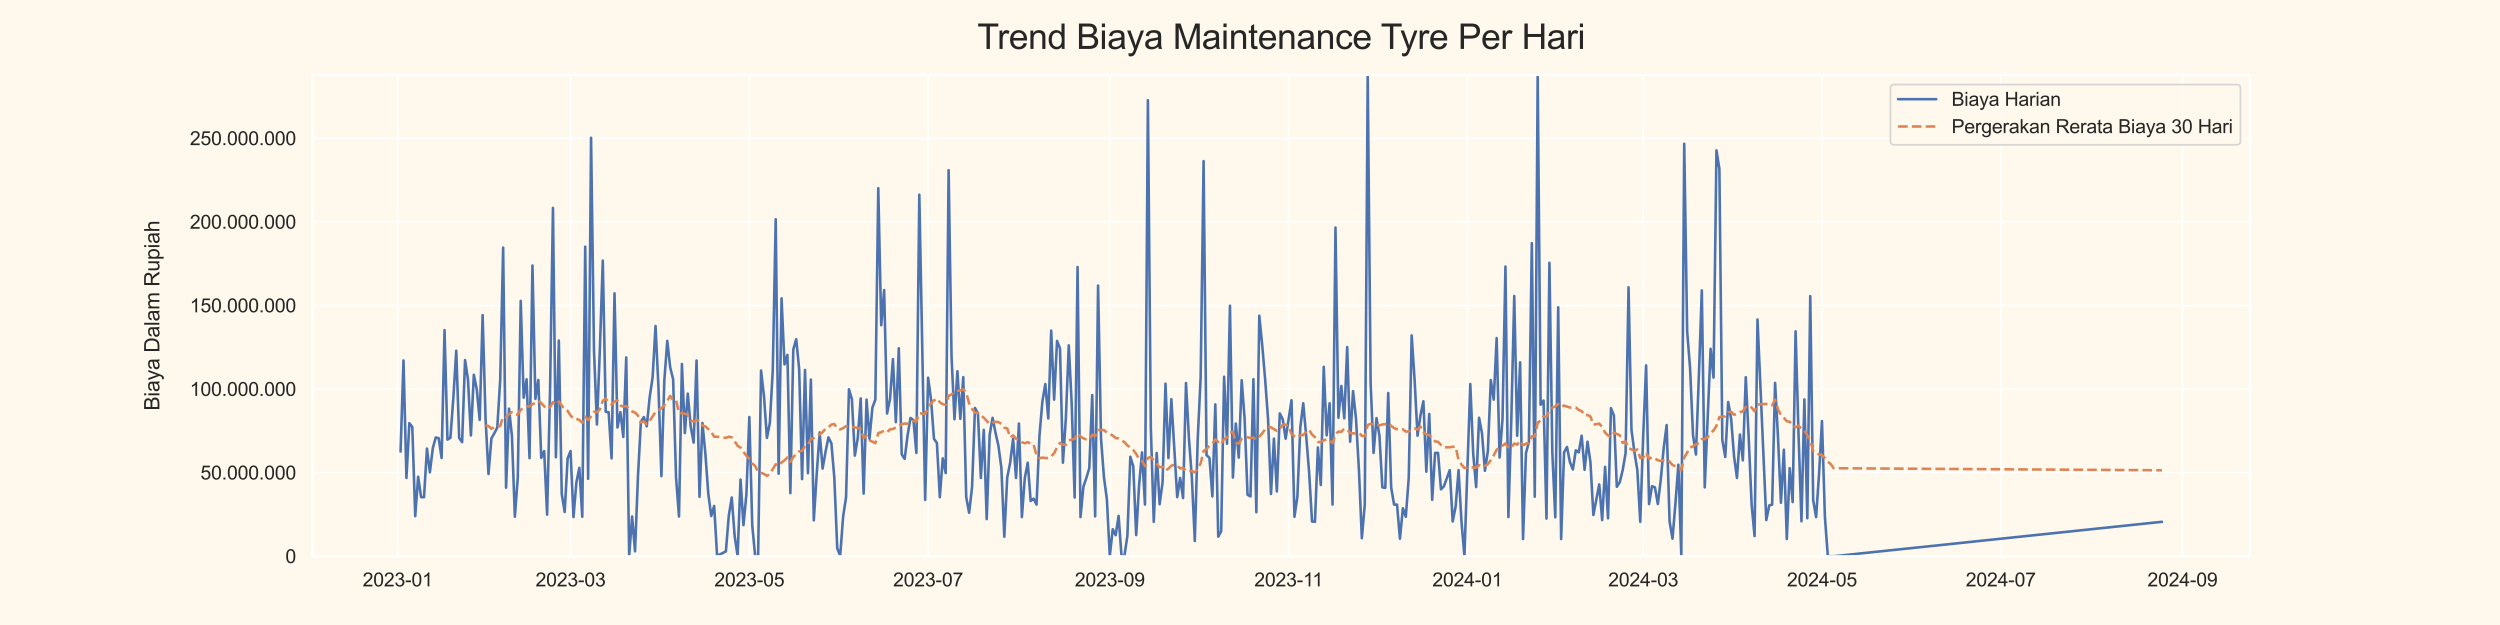 <?xml version="1.0" encoding="utf-8" standalone="no"?>
<!DOCTYPE svg PUBLIC "-//W3C//DTD SVG 1.1//EN"
  "http://www.w3.org/Graphics/SVG/1.1/DTD/svg11.dtd">
<svg xmlns:xlink="http://www.w3.org/1999/xlink" width="1440pt" height="360pt" viewBox="0 0 1440 360" xmlns="http://www.w3.org/2000/svg" version="1.1">
 <defs>
  <style type="text/css">*{stroke-linejoin: round; stroke-linecap: butt}</style>
 </defs>
 <g id="figure_1">
  <g id="patch_1">
   <path d="M 0 360 
L 1440 360 
L 1440 0 
L 0 0 
z
" style="fill: #fff9ed"/>
  </g>
  <g id="axes_1">
   <g id="patch_2">
    <path d="M 180 320.4 
L 1296 320.4 
L 1296 43.2 
L 180 43.2 
z
" style="fill: #fff9ed"/>
   </g>
   <g id="matplotlib.axis_1">
    <g id="xtick_1">
     <g id="line2d_1">
      <path d="M 229.039 320.4 
L 229.039 43.2 
" clip-path="url(#p44d0324311)" style="fill: none; stroke: #ffffff; stroke-linecap: round"/>
     </g>
     <g id="text_1">
      <!-- 2023-01 -->
      <g style="fill: #262626" transform="translate(208.857 337.774) scale(0.11 -0.11)">
       <defs>
        <path id="ArialMT-32" d="M 3222 541 
L 3222 0 
L 194 0 
Q 188 203 259 391 
Q 375 700 629 1000 
Q 884 1300 1366 1694 
Q 2113 2306 2375 2664 
Q 2638 3022 2638 3341 
Q 2638 3675 2398 3904 
Q 2159 4134 1775 4134 
Q 1369 4134 1125 3890 
Q 881 3647 878 3216 
L 300 3275 
Q 359 3922 746 4261 
Q 1134 4600 1788 4600 
Q 2447 4600 2831 4234 
Q 3216 3869 3216 3328 
Q 3216 3053 3103 2787 
Q 2991 2522 2730 2228 
Q 2469 1934 1863 1422 
Q 1356 997 1212 845 
Q 1069 694 975 541 
L 3222 541 
z
" transform="scale(0.016)"/>
        <path id="ArialMT-30" d="M 266 2259 
Q 266 3072 433 3567 
Q 600 4063 929 4331 
Q 1259 4600 1759 4600 
Q 2128 4600 2406 4451 
Q 2684 4303 2865 4023 
Q 3047 3744 3150 3342 
Q 3253 2941 3253 2259 
Q 3253 1453 3087 958 
Q 2922 463 2592 192 
Q 2263 -78 1759 -78 
Q 1097 -78 719 397 
Q 266 969 266 2259 
z
M 844 2259 
Q 844 1131 1108 757 
Q 1372 384 1759 384 
Q 2147 384 2411 759 
Q 2675 1134 2675 2259 
Q 2675 3391 2411 3762 
Q 2147 4134 1753 4134 
Q 1366 4134 1134 3806 
Q 844 3388 844 2259 
z
" transform="scale(0.016)"/>
        <path id="ArialMT-33" d="M 269 1209 
L 831 1284 
Q 928 806 1161 595 
Q 1394 384 1728 384 
Q 2125 384 2398 659 
Q 2672 934 2672 1341 
Q 2672 1728 2419 1979 
Q 2166 2231 1775 2231 
Q 1616 2231 1378 2169 
L 1441 2663 
Q 1497 2656 1531 2656 
Q 1891 2656 2178 2843 
Q 2466 3031 2466 3422 
Q 2466 3731 2256 3934 
Q 2047 4138 1716 4138 
Q 1388 4138 1169 3931 
Q 950 3725 888 3313 
L 325 3413 
Q 428 3978 793 4289 
Q 1159 4600 1703 4600 
Q 2078 4600 2393 4439 
Q 2709 4278 2876 4000 
Q 3044 3722 3044 3409 
Q 3044 3113 2884 2869 
Q 2725 2625 2413 2481 
Q 2819 2388 3044 2092 
Q 3269 1797 3269 1353 
Q 3269 753 2831 336 
Q 2394 -81 1725 -81 
Q 1122 -81 723 278 
Q 325 638 269 1209 
z
" transform="scale(0.016)"/>
        <path id="ArialMT-2d" d="M 203 1375 
L 203 1941 
L 1931 1941 
L 1931 1375 
L 203 1375 
z
" transform="scale(0.016)"/>
        <path id="ArialMT-31" d="M 2384 0 
L 1822 0 
L 1822 3584 
Q 1619 3391 1289 3197 
Q 959 3003 697 2906 
L 697 3450 
Q 1169 3672 1522 3987 
Q 1875 4303 2022 4600 
L 2384 4600 
L 2384 0 
z
" transform="scale(0.016)"/>
       </defs>
       <use xlink:href="#ArialMT-32"/>
       <use xlink:href="#ArialMT-30" x="55.615"/>
       <use xlink:href="#ArialMT-32" x="111.23"/>
       <use xlink:href="#ArialMT-33" x="166.846"/>
       <use xlink:href="#ArialMT-2d" x="222.461"/>
       <use xlink:href="#ArialMT-30" x="255.762"/>
       <use xlink:href="#ArialMT-31" x="311.377"/>
      </g>
     </g>
    </g>
    <g id="xtick_2">
     <g id="line2d_2">
      <path d="M 328.637 320.4 
L 328.637 43.2 
" clip-path="url(#p44d0324311)" style="fill: none; stroke: #ffffff; stroke-linecap: round"/>
     </g>
     <g id="text_2">
      <!-- 2023-03 -->
      <g style="fill: #262626" transform="translate(308.454 337.774) scale(0.11 -0.11)">
       <use xlink:href="#ArialMT-32"/>
       <use xlink:href="#ArialMT-30" x="55.615"/>
       <use xlink:href="#ArialMT-32" x="111.23"/>
       <use xlink:href="#ArialMT-33" x="166.846"/>
       <use xlink:href="#ArialMT-2d" x="222.461"/>
       <use xlink:href="#ArialMT-30" x="255.762"/>
       <use xlink:href="#ArialMT-33" x="311.377"/>
      </g>
     </g>
    </g>
    <g id="xtick_3">
     <g id="line2d_3">
      <path d="M 431.611 320.4 
L 431.611 43.2 
" clip-path="url(#p44d0324311)" style="fill: none; stroke: #ffffff; stroke-linecap: round"/>
     </g>
     <g id="text_3">
      <!-- 2023-05 -->
      <g style="fill: #262626" transform="translate(411.428 337.774) scale(0.11 -0.11)">
       <defs>
        <path id="ArialMT-35" d="M 266 1200 
L 856 1250 
Q 922 819 1161 601 
Q 1400 384 1738 384 
Q 2144 384 2425 690 
Q 2706 997 2706 1503 
Q 2706 1984 2436 2262 
Q 2166 2541 1728 2541 
Q 1456 2541 1237 2417 
Q 1019 2294 894 2097 
L 366 2166 
L 809 4519 
L 3088 4519 
L 3088 3981 
L 1259 3981 
L 1013 2750 
Q 1425 3038 1878 3038 
Q 2478 3038 2890 2622 
Q 3303 2206 3303 1553 
Q 3303 931 2941 478 
Q 2500 -78 1738 -78 
Q 1113 -78 717 272 
Q 322 622 266 1200 
z
" transform="scale(0.016)"/>
       </defs>
       <use xlink:href="#ArialMT-32"/>
       <use xlink:href="#ArialMT-30" x="55.615"/>
       <use xlink:href="#ArialMT-32" x="111.23"/>
       <use xlink:href="#ArialMT-33" x="166.846"/>
       <use xlink:href="#ArialMT-2d" x="222.461"/>
       <use xlink:href="#ArialMT-30" x="255.762"/>
       <use xlink:href="#ArialMT-35" x="311.377"/>
      </g>
     </g>
    </g>
    <g id="xtick_4">
     <g id="line2d_4">
      <path d="M 534.584 320.4 
L 534.584 43.2 
" clip-path="url(#p44d0324311)" style="fill: none; stroke: #ffffff; stroke-linecap: round"/>
     </g>
     <g id="text_4">
      <!-- 2023-07 -->
      <g style="fill: #262626" transform="translate(514.402 337.774) scale(0.11 -0.11)">
       <defs>
        <path id="ArialMT-37" d="M 303 3981 
L 303 4522 
L 3269 4522 
L 3269 4084 
Q 2831 3619 2401 2847 
Q 1972 2075 1738 1259 
Q 1569 684 1522 0 
L 944 0 
Q 953 541 1156 1306 
Q 1359 2072 1739 2783 
Q 2119 3494 2547 3981 
L 303 3981 
z
" transform="scale(0.016)"/>
       </defs>
       <use xlink:href="#ArialMT-32"/>
       <use xlink:href="#ArialMT-30" x="55.615"/>
       <use xlink:href="#ArialMT-32" x="111.23"/>
       <use xlink:href="#ArialMT-33" x="166.846"/>
       <use xlink:href="#ArialMT-2d" x="222.461"/>
       <use xlink:href="#ArialMT-30" x="255.762"/>
       <use xlink:href="#ArialMT-37" x="311.377"/>
      </g>
     </g>
    </g>
    <g id="xtick_5">
     <g id="line2d_5">
      <path d="M 639.246 320.4 
L 639.246 43.2 
" clip-path="url(#p44d0324311)" style="fill: none; stroke: #ffffff; stroke-linecap: round"/>
     </g>
     <g id="text_5">
      <!-- 2023-09 -->
      <g style="fill: #262626" transform="translate(619.064 337.774) scale(0.11 -0.11)">
       <defs>
        <path id="ArialMT-39" d="M 350 1059 
L 891 1109 
Q 959 728 1153 556 
Q 1347 384 1650 384 
Q 1909 384 2104 503 
Q 2300 622 2425 820 
Q 2550 1019 2634 1356 
Q 2719 1694 2719 2044 
Q 2719 2081 2716 2156 
Q 2547 1888 2255 1720 
Q 1963 1553 1622 1553 
Q 1053 1553 659 1965 
Q 266 2378 266 3053 
Q 266 3750 677 4175 
Q 1088 4600 1706 4600 
Q 2153 4600 2523 4359 
Q 2894 4119 3086 3673 
Q 3278 3228 3278 2384 
Q 3278 1506 3087 986 
Q 2897 466 2520 194 
Q 2144 -78 1638 -78 
Q 1100 -78 759 220 
Q 419 519 350 1059 
z
M 2653 3081 
Q 2653 3566 2395 3850 
Q 2138 4134 1775 4134 
Q 1400 4134 1122 3828 
Q 844 3522 844 3034 
Q 844 2597 1108 2323 
Q 1372 2050 1759 2050 
Q 2150 2050 2401 2323 
Q 2653 2597 2653 3081 
z
" transform="scale(0.016)"/>
       </defs>
       <use xlink:href="#ArialMT-32"/>
       <use xlink:href="#ArialMT-30" x="55.615"/>
       <use xlink:href="#ArialMT-32" x="111.23"/>
       <use xlink:href="#ArialMT-33" x="166.846"/>
       <use xlink:href="#ArialMT-2d" x="222.461"/>
       <use xlink:href="#ArialMT-30" x="255.762"/>
       <use xlink:href="#ArialMT-39" x="311.377"/>
      </g>
     </g>
    </g>
    <g id="xtick_6">
     <g id="line2d_6">
      <path d="M 742.22 320.4 
L 742.22 43.2 
" clip-path="url(#p44d0324311)" style="fill: none; stroke: #ffffff; stroke-linecap: round"/>
     </g>
     <g id="text_6">
      <!-- 2023-11 -->
      <g style="fill: #262626" transform="translate(722.443 337.774) scale(0.11 -0.11)">
       <use xlink:href="#ArialMT-32"/>
       <use xlink:href="#ArialMT-30" x="55.615"/>
       <use xlink:href="#ArialMT-32" x="111.23"/>
       <use xlink:href="#ArialMT-33" x="166.846"/>
       <use xlink:href="#ArialMT-2d" x="222.461"/>
       <use xlink:href="#ArialMT-31" x="255.762"/>
       <use xlink:href="#ArialMT-31" x="304.002"/>
      </g>
     </g>
    </g>
    <g id="xtick_7">
     <g id="line2d_7">
      <path d="M 845.194 320.4 
L 845.194 43.2 
" clip-path="url(#p44d0324311)" style="fill: none; stroke: #ffffff; stroke-linecap: round"/>
     </g>
     <g id="text_7">
      <!-- 2024-01 -->
      <g style="fill: #262626" transform="translate(825.012 337.774) scale(0.11 -0.11)">
       <defs>
        <path id="ArialMT-34" d="M 2069 0 
L 2069 1097 
L 81 1097 
L 81 1613 
L 2172 4581 
L 2631 4581 
L 2631 1613 
L 3250 1613 
L 3250 1097 
L 2631 1097 
L 2631 0 
L 2069 0 
z
M 2069 1613 
L 2069 3678 
L 634 1613 
L 2069 1613 
z
" transform="scale(0.016)"/>
       </defs>
       <use xlink:href="#ArialMT-32"/>
       <use xlink:href="#ArialMT-30" x="55.615"/>
       <use xlink:href="#ArialMT-32" x="111.23"/>
       <use xlink:href="#ArialMT-34" x="166.846"/>
       <use xlink:href="#ArialMT-2d" x="222.461"/>
       <use xlink:href="#ArialMT-30" x="255.762"/>
       <use xlink:href="#ArialMT-31" x="311.377"/>
      </g>
     </g>
    </g>
    <g id="xtick_8">
     <g id="line2d_8">
      <path d="M 946.48 320.4 
L 946.48 43.2 
" clip-path="url(#p44d0324311)" style="fill: none; stroke: #ffffff; stroke-linecap: round"/>
     </g>
     <g id="text_8">
      <!-- 2024-03 -->
      <g style="fill: #262626" transform="translate(926.297 337.774) scale(0.11 -0.11)">
       <use xlink:href="#ArialMT-32"/>
       <use xlink:href="#ArialMT-30" x="55.615"/>
       <use xlink:href="#ArialMT-32" x="111.23"/>
       <use xlink:href="#ArialMT-34" x="166.846"/>
       <use xlink:href="#ArialMT-2d" x="222.461"/>
       <use xlink:href="#ArialMT-30" x="255.762"/>
       <use xlink:href="#ArialMT-33" x="311.377"/>
      </g>
     </g>
    </g>
    <g id="xtick_9">
     <g id="line2d_9">
      <path d="M 1049.454 320.4 
L 1049.454 43.2 
" clip-path="url(#p44d0324311)" style="fill: none; stroke: #ffffff; stroke-linecap: round"/>
     </g>
     <g id="text_9">
      <!-- 2024-05 -->
      <g style="fill: #262626" transform="translate(1029.271 337.774) scale(0.11 -0.11)">
       <use xlink:href="#ArialMT-32"/>
       <use xlink:href="#ArialMT-30" x="55.615"/>
       <use xlink:href="#ArialMT-32" x="111.23"/>
       <use xlink:href="#ArialMT-34" x="166.846"/>
       <use xlink:href="#ArialMT-2d" x="222.461"/>
       <use xlink:href="#ArialMT-30" x="255.762"/>
       <use xlink:href="#ArialMT-35" x="311.377"/>
      </g>
     </g>
    </g>
    <g id="xtick_10">
     <g id="line2d_10">
      <path d="M 1152.427 320.4 
L 1152.427 43.2 
" clip-path="url(#p44d0324311)" style="fill: none; stroke: #ffffff; stroke-linecap: round"/>
     </g>
     <g id="text_10">
      <!-- 2024-07 -->
      <g style="fill: #262626" transform="translate(1132.245 337.774) scale(0.11 -0.11)">
       <use xlink:href="#ArialMT-32"/>
       <use xlink:href="#ArialMT-30" x="55.615"/>
       <use xlink:href="#ArialMT-32" x="111.23"/>
       <use xlink:href="#ArialMT-34" x="166.846"/>
       <use xlink:href="#ArialMT-2d" x="222.461"/>
       <use xlink:href="#ArialMT-30" x="255.762"/>
       <use xlink:href="#ArialMT-37" x="311.377"/>
      </g>
     </g>
    </g>
    <g id="xtick_11">
     <g id="line2d_11">
      <path d="M 1257.089 320.4 
L 1257.089 43.2 
" clip-path="url(#p44d0324311)" style="fill: none; stroke: #ffffff; stroke-linecap: round"/>
     </g>
     <g id="text_11">
      <!-- 2024-09 -->
      <g style="fill: #262626" transform="translate(1236.907 337.774) scale(0.11 -0.11)">
       <use xlink:href="#ArialMT-32"/>
       <use xlink:href="#ArialMT-30" x="55.615"/>
       <use xlink:href="#ArialMT-32" x="111.23"/>
       <use xlink:href="#ArialMT-34" x="166.846"/>
       <use xlink:href="#ArialMT-2d" x="222.461"/>
       <use xlink:href="#ArialMT-30" x="255.762"/>
       <use xlink:href="#ArialMT-39" x="311.377"/>
      </g>
     </g>
    </g>
   </g>
   <g id="matplotlib.axis_2">
    <g id="ytick_1">
     <g id="line2d_12">
      <path d="M 180 320.4 
L 1296 320.4 
" clip-path="url(#p44d0324311)" style="fill: none; stroke: #ffffff; stroke-linecap: round"/>
     </g>
     <g id="text_12">
      <!-- 0 -->
      <g style="fill: #262626" transform="translate(164.383 324.337) scale(0.11 -0.11)">
       <use xlink:href="#ArialMT-30"/>
      </g>
     </g>
    </g>
    <g id="ytick_2">
     <g id="line2d_13">
      <path d="M 180 272.252 
L 1296 272.252 
" clip-path="url(#p44d0324311)" style="fill: none; stroke: #ffffff; stroke-linecap: round"/>
     </g>
     <g id="text_13">
      <!-- 50.000.000 -->
      <g style="fill: #262626" transform="translate(115.452 276.188) scale(0.11 -0.11)">
       <defs>
        <path id="ArialMT-2e" d="M 581 0 
L 581 641 
L 1222 641 
L 1222 0 
L 581 0 
z
" transform="scale(0.016)"/>
       </defs>
       <use xlink:href="#ArialMT-35"/>
       <use xlink:href="#ArialMT-30" x="55.615"/>
       <use xlink:href="#ArialMT-2e" x="111.23"/>
       <use xlink:href="#ArialMT-30" x="139.014"/>
       <use xlink:href="#ArialMT-30" x="194.629"/>
       <use xlink:href="#ArialMT-30" x="250.244"/>
       <use xlink:href="#ArialMT-2e" x="305.859"/>
       <use xlink:href="#ArialMT-30" x="333.643"/>
       <use xlink:href="#ArialMT-30" x="389.258"/>
       <use xlink:href="#ArialMT-30" x="444.873"/>
      </g>
     </g>
    </g>
    <g id="ytick_3">
     <g id="line2d_14">
      <path d="M 180 224.103 
L 1296 224.103 
" clip-path="url(#p44d0324311)" style="fill: none; stroke: #ffffff; stroke-linecap: round"/>
     </g>
     <g id="text_14">
      <!-- 100.000.000 -->
      <g style="fill: #262626" transform="translate(109.335 228.04) scale(0.11 -0.11)">
       <use xlink:href="#ArialMT-31"/>
       <use xlink:href="#ArialMT-30" x="55.615"/>
       <use xlink:href="#ArialMT-30" x="111.23"/>
       <use xlink:href="#ArialMT-2e" x="166.846"/>
       <use xlink:href="#ArialMT-30" x="194.629"/>
       <use xlink:href="#ArialMT-30" x="250.244"/>
       <use xlink:href="#ArialMT-30" x="305.859"/>
       <use xlink:href="#ArialMT-2e" x="361.475"/>
       <use xlink:href="#ArialMT-30" x="389.258"/>
       <use xlink:href="#ArialMT-30" x="444.873"/>
       <use xlink:href="#ArialMT-30" x="500.488"/>
      </g>
     </g>
    </g>
    <g id="ytick_4">
     <g id="line2d_15">
      <path d="M 180 175.955 
L 1296 175.955 
" clip-path="url(#p44d0324311)" style="fill: none; stroke: #ffffff; stroke-linecap: round"/>
     </g>
     <g id="text_15">
      <!-- 150.000.000 -->
      <g style="fill: #262626" transform="translate(109.335 179.892) scale(0.11 -0.11)">
       <use xlink:href="#ArialMT-31"/>
       <use xlink:href="#ArialMT-35" x="55.615"/>
       <use xlink:href="#ArialMT-30" x="111.23"/>
       <use xlink:href="#ArialMT-2e" x="166.846"/>
       <use xlink:href="#ArialMT-30" x="194.629"/>
       <use xlink:href="#ArialMT-30" x="250.244"/>
       <use xlink:href="#ArialMT-30" x="305.859"/>
       <use xlink:href="#ArialMT-2e" x="361.475"/>
       <use xlink:href="#ArialMT-30" x="389.258"/>
       <use xlink:href="#ArialMT-30" x="444.873"/>
       <use xlink:href="#ArialMT-30" x="500.488"/>
      </g>
     </g>
    </g>
    <g id="ytick_5">
     <g id="line2d_16">
      <path d="M 180 127.806 
L 1296 127.806 
" clip-path="url(#p44d0324311)" style="fill: none; stroke: #ffffff; stroke-linecap: round"/>
     </g>
     <g id="text_16">
      <!-- 200.000.000 -->
      <g style="fill: #262626" transform="translate(109.335 131.743) scale(0.11 -0.11)">
       <use xlink:href="#ArialMT-32"/>
       <use xlink:href="#ArialMT-30" x="55.615"/>
       <use xlink:href="#ArialMT-30" x="111.23"/>
       <use xlink:href="#ArialMT-2e" x="166.846"/>
       <use xlink:href="#ArialMT-30" x="194.629"/>
       <use xlink:href="#ArialMT-30" x="250.244"/>
       <use xlink:href="#ArialMT-30" x="305.859"/>
       <use xlink:href="#ArialMT-2e" x="361.475"/>
       <use xlink:href="#ArialMT-30" x="389.258"/>
       <use xlink:href="#ArialMT-30" x="444.873"/>
       <use xlink:href="#ArialMT-30" x="500.488"/>
      </g>
     </g>
    </g>
    <g id="ytick_6">
     <g id="line2d_17">
      <path d="M 180 79.658 
L 1296 79.658 
" clip-path="url(#p44d0324311)" style="fill: none; stroke: #ffffff; stroke-linecap: round"/>
     </g>
     <g id="text_17">
      <!-- 250.000.000 -->
      <g style="fill: #262626" transform="translate(109.335 83.595) scale(0.11 -0.11)">
       <use xlink:href="#ArialMT-32"/>
       <use xlink:href="#ArialMT-35" x="55.615"/>
       <use xlink:href="#ArialMT-30" x="111.23"/>
       <use xlink:href="#ArialMT-2e" x="166.846"/>
       <use xlink:href="#ArialMT-30" x="194.629"/>
       <use xlink:href="#ArialMT-30" x="250.244"/>
       <use xlink:href="#ArialMT-30" x="305.859"/>
       <use xlink:href="#ArialMT-2e" x="361.475"/>
       <use xlink:href="#ArialMT-30" x="389.258"/>
       <use xlink:href="#ArialMT-30" x="444.873"/>
       <use xlink:href="#ArialMT-30" x="500.488"/>
      </g>
     </g>
    </g>
    <g id="text_18">
     <!-- Biaya Dalam Rupiah -->
     <g style="fill: #262626" transform="translate(91.809 236.492) rotate(-90) scale(0.12 -0.12)">
      <defs>
       <path id="ArialMT-42" d="M 469 0 
L 469 4581 
L 2188 4581 
Q 2713 4581 3030 4442 
Q 3347 4303 3526 4014 
Q 3706 3725 3706 3409 
Q 3706 3116 3547 2856 
Q 3388 2597 3066 2438 
Q 3481 2316 3704 2022 
Q 3928 1728 3928 1328 
Q 3928 1006 3792 729 
Q 3656 453 3456 303 
Q 3256 153 2954 76 
Q 2653 0 2216 0 
L 469 0 
z
M 1075 2656 
L 2066 2656 
Q 2469 2656 2644 2709 
Q 2875 2778 2992 2937 
Q 3109 3097 3109 3338 
Q 3109 3566 3000 3739 
Q 2891 3913 2687 3977 
Q 2484 4041 1991 4041 
L 1075 4041 
L 1075 2656 
z
M 1075 541 
L 2216 541 
Q 2509 541 2628 563 
Q 2838 600 2978 687 
Q 3119 775 3209 942 
Q 3300 1109 3300 1328 
Q 3300 1584 3169 1773 
Q 3038 1963 2805 2039 
Q 2572 2116 2134 2116 
L 1075 2116 
L 1075 541 
z
" transform="scale(0.016)"/>
       <path id="ArialMT-69" d="M 425 3934 
L 425 4581 
L 988 4581 
L 988 3934 
L 425 3934 
z
M 425 0 
L 425 3319 
L 988 3319 
L 988 0 
L 425 0 
z
" transform="scale(0.016)"/>
       <path id="ArialMT-61" d="M 2588 409 
Q 2275 144 1986 34 
Q 1697 -75 1366 -75 
Q 819 -75 525 192 
Q 231 459 231 875 
Q 231 1119 342 1320 
Q 453 1522 633 1644 
Q 813 1766 1038 1828 
Q 1203 1872 1538 1913 
Q 2219 1994 2541 2106 
Q 2544 2222 2544 2253 
Q 2544 2597 2384 2738 
Q 2169 2928 1744 2928 
Q 1347 2928 1158 2789 
Q 969 2650 878 2297 
L 328 2372 
Q 403 2725 575 2942 
Q 747 3159 1072 3276 
Q 1397 3394 1825 3394 
Q 2250 3394 2515 3294 
Q 2781 3194 2906 3042 
Q 3031 2891 3081 2659 
Q 3109 2516 3109 2141 
L 3109 1391 
Q 3109 606 3145 398 
Q 3181 191 3288 0 
L 2700 0 
Q 2613 175 2588 409 
z
M 2541 1666 
Q 2234 1541 1622 1453 
Q 1275 1403 1131 1340 
Q 988 1278 909 1158 
Q 831 1038 831 891 
Q 831 666 1001 516 
Q 1172 366 1500 366 
Q 1825 366 2078 508 
Q 2331 650 2450 897 
Q 2541 1088 2541 1459 
L 2541 1666 
z
" transform="scale(0.016)"/>
       <path id="ArialMT-79" d="M 397 -1278 
L 334 -750 
Q 519 -800 656 -800 
Q 844 -800 956 -737 
Q 1069 -675 1141 -563 
Q 1194 -478 1313 -144 
Q 1328 -97 1363 -6 
L 103 3319 
L 709 3319 
L 1400 1397 
Q 1534 1031 1641 628 
Q 1738 1016 1872 1384 
L 2581 3319 
L 3144 3319 
L 1881 -56 
Q 1678 -603 1566 -809 
Q 1416 -1088 1222 -1217 
Q 1028 -1347 759 -1347 
Q 597 -1347 397 -1278 
z
" transform="scale(0.016)"/>
       <path id="ArialMT-20" transform="scale(0.016)"/>
       <path id="ArialMT-44" d="M 494 0 
L 494 4581 
L 2072 4581 
Q 2606 4581 2888 4516 
Q 3281 4425 3559 4188 
Q 3922 3881 4101 3404 
Q 4281 2928 4281 2316 
Q 4281 1794 4159 1391 
Q 4038 988 3847 723 
Q 3656 459 3429 307 
Q 3203 156 2883 78 
Q 2563 0 2147 0 
L 494 0 
z
M 1100 541 
L 2078 541 
Q 2531 541 2789 625 
Q 3047 709 3200 863 
Q 3416 1078 3536 1442 
Q 3656 1806 3656 2325 
Q 3656 3044 3420 3430 
Q 3184 3816 2847 3947 
Q 2603 4041 2063 4041 
L 1100 4041 
L 1100 541 
z
" transform="scale(0.016)"/>
       <path id="ArialMT-6c" d="M 409 0 
L 409 4581 
L 972 4581 
L 972 0 
L 409 0 
z
" transform="scale(0.016)"/>
       <path id="ArialMT-6d" d="M 422 0 
L 422 3319 
L 925 3319 
L 925 2853 
Q 1081 3097 1340 3245 
Q 1600 3394 1931 3394 
Q 2300 3394 2536 3241 
Q 2772 3088 2869 2813 
Q 3263 3394 3894 3394 
Q 4388 3394 4653 3120 
Q 4919 2847 4919 2278 
L 4919 0 
L 4359 0 
L 4359 2091 
Q 4359 2428 4304 2576 
Q 4250 2725 4106 2815 
Q 3963 2906 3769 2906 
Q 3419 2906 3187 2673 
Q 2956 2441 2956 1928 
L 2956 0 
L 2394 0 
L 2394 2156 
Q 2394 2531 2256 2718 
Q 2119 2906 1806 2906 
Q 1569 2906 1367 2781 
Q 1166 2656 1075 2415 
Q 984 2175 984 1722 
L 984 0 
L 422 0 
z
" transform="scale(0.016)"/>
       <path id="ArialMT-52" d="M 503 0 
L 503 4581 
L 2534 4581 
Q 3147 4581 3465 4457 
Q 3784 4334 3975 4021 
Q 4166 3709 4166 3331 
Q 4166 2844 3850 2509 
Q 3534 2175 2875 2084 
Q 3116 1969 3241 1856 
Q 3506 1613 3744 1247 
L 4541 0 
L 3778 0 
L 3172 953 
Q 2906 1366 2734 1584 
Q 2563 1803 2427 1890 
Q 2291 1978 2150 2013 
Q 2047 2034 1813 2034 
L 1109 2034 
L 1109 0 
L 503 0 
z
M 1109 2559 
L 2413 2559 
Q 2828 2559 3062 2645 
Q 3297 2731 3419 2920 
Q 3541 3109 3541 3331 
Q 3541 3656 3305 3865 
Q 3069 4075 2559 4075 
L 1109 4075 
L 1109 2559 
z
" transform="scale(0.016)"/>
       <path id="ArialMT-75" d="M 2597 0 
L 2597 488 
Q 2209 -75 1544 -75 
Q 1250 -75 995 37 
Q 741 150 617 320 
Q 494 491 444 738 
Q 409 903 409 1263 
L 409 3319 
L 972 3319 
L 972 1478 
Q 972 1038 1006 884 
Q 1059 663 1231 536 
Q 1403 409 1656 409 
Q 1909 409 2131 539 
Q 2353 669 2445 892 
Q 2538 1116 2538 1541 
L 2538 3319 
L 3100 3319 
L 3100 0 
L 2597 0 
z
" transform="scale(0.016)"/>
       <path id="ArialMT-70" d="M 422 -1272 
L 422 3319 
L 934 3319 
L 934 2888 
Q 1116 3141 1344 3267 
Q 1572 3394 1897 3394 
Q 2322 3394 2647 3175 
Q 2972 2956 3137 2557 
Q 3303 2159 3303 1684 
Q 3303 1175 3120 767 
Q 2938 359 2589 142 
Q 2241 -75 1856 -75 
Q 1575 -75 1351 44 
Q 1128 163 984 344 
L 984 -1272 
L 422 -1272 
z
M 931 1641 
Q 931 1000 1190 694 
Q 1450 388 1819 388 
Q 2194 388 2461 705 
Q 2728 1022 2728 1688 
Q 2728 2322 2467 2637 
Q 2206 2953 1844 2953 
Q 1484 2953 1207 2617 
Q 931 2281 931 1641 
z
" transform="scale(0.016)"/>
       <path id="ArialMT-68" d="M 422 0 
L 422 4581 
L 984 4581 
L 984 2938 
Q 1378 3394 1978 3394 
Q 2347 3394 2619 3248 
Q 2891 3103 3008 2847 
Q 3125 2591 3125 2103 
L 3125 0 
L 2563 0 
L 2563 2103 
Q 2563 2525 2380 2717 
Q 2197 2909 1863 2909 
Q 1613 2909 1392 2779 
Q 1172 2650 1078 2428 
Q 984 2206 984 1816 
L 984 0 
L 422 0 
z
" transform="scale(0.016)"/>
      </defs>
      <use xlink:href="#ArialMT-42"/>
      <use xlink:href="#ArialMT-69" x="66.699"/>
      <use xlink:href="#ArialMT-61" x="88.916"/>
      <use xlink:href="#ArialMT-79" x="144.531"/>
      <use xlink:href="#ArialMT-61" x="194.531"/>
      <use xlink:href="#ArialMT-20" x="250.146"/>
      <use xlink:href="#ArialMT-44" x="277.93"/>
      <use xlink:href="#ArialMT-61" x="350.146"/>
      <use xlink:href="#ArialMT-6c" x="405.762"/>
      <use xlink:href="#ArialMT-61" x="427.979"/>
      <use xlink:href="#ArialMT-6d" x="483.594"/>
      <use xlink:href="#ArialMT-20" x="566.895"/>
      <use xlink:href="#ArialMT-52" x="594.678"/>
      <use xlink:href="#ArialMT-75" x="666.895"/>
      <use xlink:href="#ArialMT-70" x="722.51"/>
      <use xlink:href="#ArialMT-69" x="778.125"/>
      <use xlink:href="#ArialMT-61" x="800.342"/>
      <use xlink:href="#ArialMT-68" x="855.957"/>
     </g>
    </g>
   </g>
   <g id="PolyCollection_1"/>
   <g id="PolyCollection_2"/>
   <g id="line2d_18">
    <path d="M 230.727 260.092 
L 232.415 207.636 
L 234.103 275.295 
L 235.792 243.754 
L 237.48 245.955 
L 239.168 297.304 
L 240.856 274.586 
L 242.544 286.346 
L 244.232 286.375 
L 245.92 258.397 
L 247.608 272.063 
L 249.296 258.155 
L 250.984 252.011 
L 252.673 252.36 
L 254.361 263.793 
L 256.049 190.167 
L 257.737 253.208 
L 259.425 252.199 
L 261.113 229.421 
L 262.801 201.998 
L 264.489 252.287 
L 266.177 254.684 
L 267.865 207.411 
L 269.553 218.635 
L 271.242 250.835 
L 272.93 215.857 
L 274.618 224.302 
L 276.306 241.844 
L 277.994 181.527 
L 279.682 241.24 
L 281.37 273.016 
L 283.058 252.517 
L 284.746 249.571 
L 286.434 246.233 
L 288.123 218.7 
L 289.811 142.614 
L 291.499 280.91 
L 293.187 235.393 
L 294.875 251.111 
L 296.563 297.622 
L 298.251 274.89 
L 299.939 173.348 
L 301.627 229.054 
L 303.315 218.471 
L 305.003 263.896 
L 306.692 152.95 
L 308.38 229.759 
L 310.068 218.861 
L 311.756 263.724 
L 313.444 259.828 
L 315.132 296.43 
L 316.82 225.288 
L 318.508 119.753 
L 320.196 263.383 
L 321.884 196.164 
L 323.573 284.547 
L 325.261 294.907 
L 326.949 264.018 
L 328.637 259.799 
L 330.325 297.847 
L 332.013 277.769 
L 333.701 269.461 
L 335.389 297.651 
L 337.077 142.09 
L 338.765 275.79 
L 340.453 79.373 
L 342.142 202.072 
L 343.83 244.508 
L 345.518 201.186 
L 347.206 150.118 
L 348.894 237.192 
L 350.582 237.473 
L 352.27 264.016 
L 353.958 168.966 
L 355.646 246.252 
L 357.334 237.402 
L 359.023 251.691 
L 360.711 205.885 
L 362.399 320.253 
L 364.087 297.497 
L 365.775 317.534 
L 367.463 274.455 
L 369.151 242.899 
L 370.839 240.239 
L 372.527 245.559 
L 374.215 228.788 
L 375.903 217.336 
L 377.592 187.775 
L 379.28 223.322 
L 380.968 274.256 
L 382.656 219.188 
L 384.344 196.349 
L 386.032 211.606 
L 387.72 218.463 
L 389.408 275.076 
L 391.096 297.51 
L 392.784 209.671 
L 394.473 249.435 
L 396.161 226.732 
L 397.849 245.772 
L 399.537 254.956 
L 401.225 207.636 
L 402.913 286.139 
L 404.601 243.662 
L 406.289 261.248 
L 407.977 284.412 
L 409.665 297.237 
L 411.354 291.431 
L 413.042 320.181 
L 418.106 317.589 
L 419.794 296.932 
L 421.482 286.571 
L 423.17 308.905 
L 424.858 320.181 
L 426.546 276.238 
L 428.234 302.463 
L 429.923 284.744 
L 431.611 240.227 
L 433.299 302.681 
L 434.987 320.4 
L 436.675 320.4 
L 438.363 213.418 
L 440.051 228.175 
L 441.739 252.222 
L 443.427 243.613 
L 445.115 213.193 
L 446.804 126.312 
L 448.492 272.852 
L 450.18 171.836 
L 451.868 209.89 
L 453.556 204.401 
L 455.244 284.064 
L 456.932 201.306 
L 458.62 195.363 
L 460.308 212.481 
L 461.996 275.947 
L 463.684 213.091 
L 465.373 272.558 
L 467.061 218.645 
L 468.749 299.721 
L 470.437 272.852 
L 472.125 249.079 
L 473.813 269.907 
L 475.501 260.291 
L 477.189 251.949 
L 478.877 255.335 
L 480.565 275.07 
L 482.254 315.779 
L 483.942 320.186 
L 485.63 297.622 
L 487.318 286.484 
L 489.006 224.246 
L 490.694 229.971 
L 492.382 262.43 
L 494.07 252.305 
L 495.758 229.486 
L 497.446 284.297 
L 499.134 230.189 
L 500.823 252.742 
L 502.511 234.745 
L 504.199 230.189 
L 505.887 108.415 
L 507.575 187.35 
L 509.263 167.085 
L 510.951 238.185 
L 512.639 229.849 
L 514.327 206.882 
L 516.015 243.176 
L 517.704 200.593 
L 519.392 261.71 
L 521.08 264.329 
L 522.768 250.751 
L 524.456 240.746 
L 526.144 241.953 
L 527.832 260.889 
L 529.52 112.145 
L 532.896 287.929 
L 534.584 217.543 
L 536.273 230.189 
L 537.961 252.742 
L 539.649 255.157 
L 541.337 286.388 
L 543.025 264.018 
L 544.713 272.484 
L 546.401 98.043 
L 548.089 205.576 
L 549.777 241.466 
L 551.465 213.827 
L 553.154 241.27 
L 554.842 217.241 
L 556.53 286.28 
L 558.218 295.362 
L 559.906 280.53 
L 561.594 234.958 
L 563.282 238.14 
L 564.97 275.295 
L 566.658 247.632 
L 568.346 299.009 
L 570.034 250.526 
L 571.723 240.66 
L 573.411 249.264 
L 575.099 256.815 
L 576.787 269.438 
L 578.475 309.124 
L 580.163 275.099 
L 581.851 266.503 
L 583.539 252.742 
L 585.227 275.295 
L 586.915 243.95 
L 588.604 297.847 
L 590.292 275.295 
L 591.98 266.503 
L 593.668 288.584 
L 595.356 287.226 
L 597.044 290.644 
L 598.732 250.97 
L 600.42 231.133 
L 602.108 221.214 
L 603.796 241.051 
L 605.484 190.416 
L 607.173 230.189 
L 608.861 196.36 
L 610.549 200.642 
L 612.237 266.503 
L 613.925 241.061 
L 615.613 198.922 
L 617.301 232.674 
L 618.989 286.571 
L 620.677 153.816 
L 622.365 297.847 
L 624.054 280.312 
L 625.742 275.295 
L 627.43 269.673 
L 629.118 227.561 
L 630.806 297.42 
L 632.494 164.485 
L 634.182 252.546 
L 635.87 274.903 
L 637.558 287.57 
L 639.246 320.204 
L 640.935 304.82 
L 642.623 308.258 
L 644.311 297.138 
L 645.999 320.4 
L 647.687 320.008 
L 649.375 308.61 
L 651.063 263.09 
L 652.751 268.526 
L 654.439 308.203 
L 656.127 279.172 
L 657.815 260.59 
L 659.504 290.61 
L 661.192 57.729 
L 662.88 246.418 
L 664.568 300.563 
L 666.256 260.889 
L 667.944 290.426 
L 669.632 277.915 
L 671.32 220.996 
L 673.008 263.8 
L 674.696 229.971 
L 678.073 286.352 
L 679.761 275.295 
L 681.449 286.882 
L 683.137 220.64 
L 684.825 252.546 
L 686.513 275.076 
L 688.201 311.608 
L 689.889 252.742 
L 691.577 217.356 
L 693.265 92.82 
L 694.954 262.142 
L 696.642 263.768 
L 698.33 285.915 
L 700.018 232.936 
L 701.706 309.124 
L 703.394 305.994 
L 705.082 217.016 
L 706.77 255.572 
L 708.458 176.095 
L 710.146 275.076 
L 711.835 243.95 
L 713.523 263.591 
L 715.211 219.04 
L 716.899 241.247 
L 718.587 284.98 
L 720.275 285.915 
L 721.963 218.381 
L 723.651 295.036 
L 725.339 181.861 
L 727.027 198.703 
L 728.715 218.476 
L 730.404 241.413 
L 732.092 284.511 
L 733.78 252.644 
L 735.468 283.05 
L 737.156 238.14 
L 738.844 241.466 
L 740.532 252.69 
L 743.908 230.535 
L 745.596 297.651 
L 747.285 286.179 
L 748.973 246.239 
L 750.661 232.26 
L 752.349 250.97 
L 754.037 271.882 
L 755.725 300.367 
L 757.413 300.563 
L 759.101 257.759 
L 760.789 279.368 
L 762.477 211.296 
L 764.165 250.769 
L 765.854 232.26 
L 767.542 290.644 
L 769.23 131.078 
L 770.918 240.614 
L 772.606 222.341 
L 774.294 240.954 
L 775.982 199.902 
L 777.67 254.384 
L 779.358 225.288 
L 781.046 241.051 
L 782.735 270.582 
L 784.423 310.023 
L 786.111 290.644 
L 787.799 43.2 
L 789.487 220.775 
L 791.175 260.889 
L 792.863 240.826 
L 794.551 250.97 
L 796.239 280.726 
L 797.927 280.982 
L 799.615 226.366 
L 801.304 280.726 
L 802.992 290.644 
L 804.68 290.644 
L 806.368 310.286 
L 808.056 292.75 
L 809.744 297.651 
L 811.432 275.295 
L 813.12 193.195 
L 814.808 218.913 
L 816.496 250.97 
L 818.185 239.273 
L 819.873 231.133 
L 821.561 271.709 
L 823.249 238.458 
L 824.937 287.929 
L 826.625 260.889 
L 828.313 260.889 
L 830.001 281.852 
L 831.689 280.09 
L 835.065 270.807 
L 836.754 300.367 
L 838.442 291.771 
L 840.13 270.807 
L 841.818 300.563 
L 843.506 320.4 
L 846.882 221.214 
L 848.57 261.355 
L 850.258 280.53 
L 851.946 240.621 
L 853.635 249.612 
L 855.323 271.174 
L 857.011 259.802 
L 858.699 218.913 
L 860.387 230.189 
L 862.075 194.724 
L 863.763 263.529 
L 865.451 241.172 
L 867.139 153.522 
L 868.827 297.795 
L 870.516 241.419 
L 872.204 170.524 
L 873.892 250.97 
L 875.58 208.7 
L 877.268 310.481 
L 878.956 260.966 
L 880.644 254.57 
L 882.332 140.065 
L 884.02 286.072 
L 885.708 43.221 
L 887.396 233.137 
L 889.085 230.723 
L 890.773 298.689 
L 892.461 151.37 
L 894.149 260.966 
L 895.837 297.971 
L 897.525 177.008 
L 899.213 310.481 
L 900.901 260.552 
L 902.589 257.465 
L 904.277 266.168 
L 905.966 270.415 
L 907.654 259.399 
L 909.342 260.561 
L 911.03 250.97 
L 912.718 270.602 
L 914.406 254.427 
L 916.094 266.278 
L 917.782 296.626 
L 921.158 279.041 
L 922.846 299.552 
L 924.535 268.913 
L 926.223 298.541 
L 927.911 235.09 
L 929.599 239.34 
L 931.287 280.398 
L 932.975 277.74 
L 934.663 270.807 
L 936.351 260.889 
L 938.039 165.483 
L 939.727 247.585 
L 941.416 260.342 
L 943.104 270.747 
L 944.792 300.563 
L 946.48 251.047 
L 948.168 210.479 
L 949.856 290.317 
L 951.544 280.052 
L 953.232 280.726 
L 954.92 290.307 
L 956.608 276.269 
L 958.296 257.946 
L 959.985 244.847 
L 961.673 300.409 
L 963.361 310.276 
L 965.049 289.899 
L 966.737 267.677 
L 968.425 319.972 
L 970.113 82.797 
L 971.801 190.788 
L 973.489 212.197 
L 975.177 250.633 
L 976.866 261.79 
L 978.554 216.331 
L 980.242 167.265 
L 981.93 280.726 
L 985.306 200.921 
L 986.994 217.507 
L 988.682 86.635 
L 990.37 97.322 
L 992.058 253.426 
L 993.746 263.215 
L 995.435 231.547 
L 997.123 241.172 
L 998.811 262.811 
L 1000.499 275.295 
L 1002.187 250.302 
L 1003.875 265.169 
L 1005.563 217.263 
L 1007.251 252.329 
L 1008.939 290.644 
L 1010.627 308.782 
L 1012.316 184.042 
L 1017.38 299.552 
L 1019.068 291.135 
L 1020.756 290.644 
L 1022.444 220.54 
L 1024.132 252.097 
L 1025.82 289.579 
L 1027.508 259.023 
L 1029.196 310.481 
L 1030.885 269.685 
L 1032.573 289.206 
L 1034.261 190.849 
L 1035.949 250.1 
L 1037.637 300.245 
L 1039.325 230.088 
L 1041.013 298.502 
L 1042.701 170.572 
L 1044.389 288.099 
L 1046.077 297.847 
L 1047.766 273.169 
L 1049.454 242.506 
L 1051.142 297.651 
L 1052.83 320.4 
L 1056.206 320.4 
L 1245.273 300.563 
L 1245.273 300.563 
" clip-path="url(#p44d0324311)" style="fill: none; stroke: #4c72b0; stroke-width: 1.5; stroke-linecap: round"/>
   </g>
   <g id="line2d_19">
    <path d="M 279.682 244.991 
L 281.37 245.422 
L 283.058 246.918 
L 284.746 246.061 
L 286.434 246.143 
L 288.123 245.235 
L 289.811 240.078 
L 291.499 240.289 
L 293.187 238.591 
L 294.875 237.415 
L 296.563 238.723 
L 298.251 238.817 
L 299.939 235.99 
L 301.627 235.225 
L 303.315 234.095 
L 305.003 234.099 
L 306.692 232.858 
L 308.38 232.077 
L 310.068 230.965 
L 311.756 232.109 
L 313.444 234.036 
L 315.132 235.508 
L 316.82 234.528 
L 318.508 231.606 
L 320.196 233.098 
L 321.884 231.275 
L 325.261 235.918 
L 326.949 236.658 
L 328.637 239.267 
L 330.325 241.154 
L 332.013 241.312 
L 333.701 241.877 
L 335.389 243.479 
L 337.077 240.008 
L 338.765 241.911 
L 340.453 239.803 
L 342.142 237.175 
L 343.83 237.479 
L 345.518 235.815 
L 347.206 230.898 
L 348.894 229.641 
L 350.582 231.779 
L 352.27 232.944 
L 353.958 231.294 
L 355.646 230.706 
L 357.334 233.521 
L 359.023 234.252 
L 360.711 233.819 
L 362.399 235.704 
L 364.087 236.959 
L 365.775 237.663 
L 367.463 239.302 
L 369.151 243.407 
L 370.839 242.635 
L 372.527 244.282 
L 374.215 242.423 
L 377.592 237.296 
L 379.28 236.08 
L 380.968 235.294 
L 382.656 233.341 
L 384.344 230.904 
L 386.032 228.036 
L 387.72 230.581 
L 389.408 230.558 
L 391.096 237.829 
L 394.473 238.246 
L 396.161 239.098 
L 397.849 242.286 
L 399.537 242.879 
L 401.225 241.884 
L 402.913 242.621 
L 404.601 245.111 
L 406.289 245.611 
L 409.665 248.696 
L 411.354 251.548 
L 413.042 251.545 
L 418.106 252.215 
L 419.794 251.528 
L 421.482 251.932 
L 423.17 254.133 
L 424.858 256.797 
L 426.546 257.82 
L 428.234 260.276 
L 429.923 262.523 
L 431.611 264.271 
L 433.299 266.916 
L 434.987 268.455 
L 436.675 271.828 
L 440.051 272.95 
L 441.739 274.075 
L 443.427 273.026 
L 446.804 267.437 
L 448.492 268.217 
L 450.18 266.388 
L 451.868 265.192 
L 453.556 263.506 
L 455.244 266.054 
L 456.932 263.226 
L 460.308 259.991 
L 461.996 259.709 
L 463.684 256.904 
L 465.373 256.275 
L 467.061 252.89 
L 468.749 252.294 
L 470.437 251.492 
L 473.813 248.942 
L 475.501 246.946 
L 477.189 246.136 
L 478.877 244.565 
L 480.565 244.243 
L 482.254 246.761 
L 483.942 247.345 
L 485.63 246.585 
L 487.318 245.455 
L 489.006 245.816 
L 490.694 245.876 
L 494.07 246.506 
L 495.758 247.049 
L 497.446 252.315 
L 499.134 250.893 
L 500.823 253.59 
L 504.199 255.278 
L 505.887 249.423 
L 507.575 248.957 
L 509.263 248.015 
L 510.951 248.872 
L 512.639 247.335 
L 514.327 247.128 
L 516.015 246.149 
L 517.704 245.547 
L 519.392 244.28 
L 521.08 243.996 
L 522.768 244.052 
L 524.456 243.08 
L 526.144 242.468 
L 527.832 242.766 
L 529.52 237.993 
L 532.896 238.422 
L 534.584 235.147 
L 536.273 232.147 
L 537.961 230.651 
L 539.649 229.607 
L 541.337 231.679 
L 543.025 232.814 
L 544.713 233.149 
L 546.401 228.007 
L 548.089 227.21 
L 549.777 225.782 
L 551.465 225.237 
L 553.154 224.854 
L 554.842 224.271 
L 556.53 226.14 
L 558.218 232.372 
L 559.906 235.478 
L 561.594 237.74 
L 563.282 237.739 
L 564.97 239.254 
L 566.658 240.612 
L 568.346 242.473 
L 570.034 244.138 
L 571.723 243.436 
L 573.411 242.934 
L 575.099 243.136 
L 576.787 244.092 
L 578.475 246.331 
L 580.163 246.805 
L 581.851 251.95 
L 583.539 250.777 
L 585.227 252.702 
L 586.915 253.161 
L 588.604 254.665 
L 590.292 255.336 
L 591.98 254.673 
L 593.668 255.492 
L 595.356 255.983 
L 597.044 262.403 
L 598.732 263.916 
L 600.42 263.572 
L 602.108 263.818 
L 603.796 263.811 
L 605.484 262.917 
L 607.173 261.047 
L 608.861 257.747 
L 610.549 255.084 
L 612.237 256.136 
L 613.925 256.233 
L 615.613 253.687 
L 618.989 252.774 
L 620.677 249.55 
L 622.365 251.457 
L 624.054 252.491 
L 625.742 253.107 
L 627.43 253.115 
L 629.118 250.397 
L 630.806 251.141 
L 632.494 247.74 
L 635.87 247.72 
L 637.558 249.174 
L 639.246 249.92 
L 640.935 250.904 
L 642.623 252.296 
L 644.311 252.581 
L 647.687 254.665 
L 649.375 256.587 
L 651.063 257.652 
L 652.751 259.229 
L 654.439 261.467 
L 656.127 264.426 
L 657.815 265.439 
L 659.504 268.581 
L 661.192 263.817 
L 662.88 263.148 
L 667.944 269.122 
L 669.632 268.833 
L 671.32 271.072 
L 673.008 269.938 
L 674.696 268.26 
L 676.385 267.666 
L 678.073 268.222 
L 679.761 269.813 
L 681.449 269.462 
L 683.137 271.334 
L 686.513 271.34 
L 688.201 272.141 
L 689.889 269.892 
L 691.577 266.977 
L 693.265 259.795 
L 694.954 258.629 
L 696.642 256.741 
L 698.33 255.605 
L 700.018 253.082 
L 701.706 254.617 
L 703.394 255.866 
L 705.082 252.826 
L 706.77 252.039 
L 708.458 249.223 
L 710.146 248.705 
L 711.835 254.912 
L 713.523 255.485 
L 715.211 252.767 
L 716.899 252.113 
L 718.587 251.931 
L 720.275 252.198 
L 721.963 252.111 
L 723.651 253.152 
L 725.339 251.548 
L 727.027 249.589 
L 728.715 247.326 
L 730.404 246.197 
L 732.092 246.118 
L 735.468 248.201 
L 737.156 246.97 
L 738.844 244.632 
L 740.532 244.63 
L 742.22 245.434 
L 743.908 250.024 
L 745.596 251.208 
L 747.285 251.955 
L 748.973 250.632 
L 750.661 250.61 
L 752.349 248.671 
L 754.037 247.534 
L 755.725 250.313 
L 757.413 251.812 
L 759.101 254.535 
L 760.789 254.678 
L 762.477 253.589 
L 764.165 253.162 
L 765.854 253.602 
L 767.542 255.249 
L 769.23 250.119 
L 770.918 248.609 
L 772.606 248.741 
L 774.294 246.938 
L 775.982 247.54 
L 777.67 249.396 
L 779.358 249.623 
L 781.046 249.611 
L 782.735 249.146 
L 784.423 251.059 
L 786.111 251.312 
L 787.799 244.814 
L 789.487 244.124 
L 791.175 244.398 
L 792.863 244.376 
L 794.551 245.058 
L 796.239 244.493 
L 797.927 244.32 
L 799.615 243.658 
L 801.304 245.273 
L 802.992 246.596 
L 804.68 247.221 
L 806.368 247.552 
L 808.056 247.291 
L 809.744 248.621 
L 811.432 248.485 
L 813.12 247.882 
L 814.808 246.82 
L 816.496 247.444 
L 818.185 245.731 
L 819.873 249.067 
L 821.561 250.103 
L 823.249 250.64 
L 824.937 252.206 
L 826.625 254.239 
L 828.313 254.456 
L 830.001 256.341 
L 831.689 257.643 
L 835.065 257.65 
L 836.754 257.328 
L 838.442 257.366 
L 840.13 264.953 
L 841.818 267.612 
L 843.506 269.596 
L 846.882 268.942 
L 848.57 269.288 
L 850.258 269.282 
L 851.946 267.937 
L 853.635 268.711 
L 855.323 268.393 
L 857.011 267.365 
L 858.699 264.974 
L 860.387 262.304 
L 862.075 259.036 
L 865.451 256.762 
L 867.139 255.439 
L 868.827 258.069 
L 870.516 257.75 
L 872.204 255.459 
L 873.892 256.12 
L 875.58 254.02 
L 877.268 256.42 
L 878.956 255.522 
L 880.644 255.311 
L 882.332 251.283 
L 884.02 251.424 
L 885.708 243.528 
L 887.396 242.273 
L 889.085 239.951 
L 890.773 240.182 
L 892.461 236.201 
L 894.149 234.881 
L 895.837 234.133 
L 897.525 232.66 
L 899.213 234.297 
L 900.901 233.631 
L 904.277 234.745 
L 907.654 234.706 
L 909.342 236.094 
L 911.03 236.787 
L 912.718 239.316 
L 914.406 239.013 
L 916.094 239.85 
L 917.782 244.62 
L 921.158 243.995 
L 922.846 245.932 
L 924.535 249.212 
L 926.223 250.798 
L 927.911 251.677 
L 929.599 249.306 
L 931.287 249.954 
L 932.975 250.726 
L 934.663 255.084 
L 936.351 254.245 
L 938.039 258.32 
L 939.727 258.802 
L 941.416 259.789 
L 943.104 258.858 
L 944.792 263.831 
L 946.48 263.5 
L 948.168 260.584 
L 949.856 264.361 
L 951.544 263.346 
L 953.232 264.019 
L 954.92 265.113 
L 956.608 265.45 
L 959.985 264.549 
L 961.673 265.878 
L 963.361 267.855 
L 965.049 268.498 
L 966.737 268.94 
L 968.425 270.729 
L 970.113 263.602 
L 973.489 257.748 
L 975.177 257.139 
L 976.866 255.914 
L 978.554 255.288 
L 980.242 252.886 
L 981.93 252.897 
L 983.618 251.701 
L 985.306 249.371 
L 986.994 247.925 
L 988.682 245.297 
L 990.37 240.288 
L 993.746 239.807 
L 995.435 237.506 
L 997.123 237.177 
L 998.811 238.921 
L 1000.499 238.421 
L 1002.187 237.429 
L 1003.875 236.91 
L 1005.563 234.476 
L 1007.251 233.678 
L 1008.939 234.768 
L 1010.627 236.899 
L 1012.316 233.02 
L 1017.38 232.662 
L 1019.068 232.704 
L 1020.756 233.469 
L 1022.444 230.155 
L 1024.132 235.798 
L 1025.82 239.091 
L 1027.508 240.652 
L 1029.196 242.647 
L 1030.885 242.91 
L 1032.573 245.339 
L 1034.261 246.125 
L 1035.949 245.104 
L 1037.637 247.051 
L 1039.325 248.023 
L 1042.701 253.521 
L 1044.389 259.88 
L 1046.077 261.361 
L 1049.454 262.058 
L 1052.83 265.86 
L 1054.518 267.363 
L 1056.206 269.7 
L 1245.273 270.88 
L 1245.273 270.88 
" clip-path="url(#p44d0324311)" style="fill: none; stroke-dasharray: 5.55,2.4; stroke-dashoffset: 0; stroke: #dd8452; stroke-width: 1.5"/>
   </g>
   <g id="patch_3">
    <path d="M 180 320.4 
L 180 43.2 
" style="fill: none; stroke: #ffffff; stroke-width: 1.25; stroke-linejoin: miter; stroke-linecap: square"/>
   </g>
   <g id="patch_4">
    <path d="M 1296 320.4 
L 1296 43.2 
" style="fill: none; stroke: #ffffff; stroke-width: 1.25; stroke-linejoin: miter; stroke-linecap: square"/>
   </g>
   <g id="patch_5">
    <path d="M 180 320.4 
L 1296 320.4 
" style="fill: none; stroke: #ffffff; stroke-width: 1.25; stroke-linejoin: miter; stroke-linecap: square"/>
   </g>
   <g id="patch_6">
    <path d="M 180 43.2 
L 1296 43.2 
" style="fill: none; stroke: #ffffff; stroke-width: 1.25; stroke-linejoin: miter; stroke-linecap: square"/>
   </g>
   <g id="text_19">
    <!-- Trend Biaya Maintenance Tyre Per Hari -->
    <g style="fill: #262626" transform="translate(562.925 28.2) scale(0.2 -0.2)">
     <defs>
      <path id="ArialMT-54" d="M 1659 0 
L 1659 4041 
L 150 4041 
L 150 4581 
L 3781 4581 
L 3781 4041 
L 2266 4041 
L 2266 0 
L 1659 0 
z
" transform="scale(0.016)"/>
      <path id="ArialMT-72" d="M 416 0 
L 416 3319 
L 922 3319 
L 922 2816 
Q 1116 3169 1280 3281 
Q 1444 3394 1641 3394 
Q 1925 3394 2219 3213 
L 2025 2691 
Q 1819 2813 1613 2813 
Q 1428 2813 1281 2702 
Q 1134 2591 1072 2394 
Q 978 2094 978 1738 
L 978 0 
L 416 0 
z
" transform="scale(0.016)"/>
      <path id="ArialMT-65" d="M 2694 1069 
L 3275 997 
Q 3138 488 2766 206 
Q 2394 -75 1816 -75 
Q 1088 -75 661 373 
Q 234 822 234 1631 
Q 234 2469 665 2931 
Q 1097 3394 1784 3394 
Q 2450 3394 2872 2941 
Q 3294 2488 3294 1666 
Q 3294 1616 3291 1516 
L 816 1516 
Q 847 969 1125 678 
Q 1403 388 1819 388 
Q 2128 388 2347 550 
Q 2566 713 2694 1069 
z
M 847 1978 
L 2700 1978 
Q 2663 2397 2488 2606 
Q 2219 2931 1791 2931 
Q 1403 2931 1139 2672 
Q 875 2413 847 1978 
z
" transform="scale(0.016)"/>
      <path id="ArialMT-6e" d="M 422 0 
L 422 3319 
L 928 3319 
L 928 2847 
Q 1294 3394 1984 3394 
Q 2284 3394 2536 3286 
Q 2788 3178 2913 3003 
Q 3038 2828 3088 2588 
Q 3119 2431 3119 2041 
L 3119 0 
L 2556 0 
L 2556 2019 
Q 2556 2363 2490 2533 
Q 2425 2703 2258 2804 
Q 2091 2906 1866 2906 
Q 1506 2906 1245 2678 
Q 984 2450 984 1813 
L 984 0 
L 422 0 
z
" transform="scale(0.016)"/>
      <path id="ArialMT-64" d="M 2575 0 
L 2575 419 
Q 2259 -75 1647 -75 
Q 1250 -75 917 144 
Q 584 363 401 755 
Q 219 1147 219 1656 
Q 219 2153 384 2558 
Q 550 2963 881 3178 
Q 1213 3394 1622 3394 
Q 1922 3394 2156 3267 
Q 2391 3141 2538 2938 
L 2538 4581 
L 3097 4581 
L 3097 0 
L 2575 0 
z
M 797 1656 
Q 797 1019 1065 703 
Q 1334 388 1700 388 
Q 2069 388 2326 689 
Q 2584 991 2584 1609 
Q 2584 2291 2321 2609 
Q 2059 2928 1675 2928 
Q 1300 2928 1048 2622 
Q 797 2316 797 1656 
z
" transform="scale(0.016)"/>
      <path id="ArialMT-4d" d="M 475 0 
L 475 4581 
L 1388 4581 
L 2472 1338 
Q 2622 884 2691 659 
Q 2769 909 2934 1394 
L 4031 4581 
L 4847 4581 
L 4847 0 
L 4263 0 
L 4263 3834 
L 2931 0 
L 2384 0 
L 1059 3900 
L 1059 0 
L 475 0 
z
" transform="scale(0.016)"/>
      <path id="ArialMT-74" d="M 1650 503 
L 1731 6 
Q 1494 -44 1306 -44 
Q 1000 -44 831 53 
Q 663 150 594 308 
Q 525 466 525 972 
L 525 2881 
L 113 2881 
L 113 3319 
L 525 3319 
L 525 4141 
L 1084 4478 
L 1084 3319 
L 1650 3319 
L 1650 2881 
L 1084 2881 
L 1084 941 
Q 1084 700 1114 631 
Q 1144 563 1211 522 
Q 1278 481 1403 481 
Q 1497 481 1650 503 
z
" transform="scale(0.016)"/>
      <path id="ArialMT-63" d="M 2588 1216 
L 3141 1144 
Q 3050 572 2676 248 
Q 2303 -75 1759 -75 
Q 1078 -75 664 370 
Q 250 816 250 1647 
Q 250 2184 428 2587 
Q 606 2991 970 3192 
Q 1334 3394 1763 3394 
Q 2303 3394 2647 3120 
Q 2991 2847 3088 2344 
L 2541 2259 
Q 2463 2594 2264 2762 
Q 2066 2931 1784 2931 
Q 1359 2931 1093 2626 
Q 828 2322 828 1663 
Q 828 994 1084 691 
Q 1341 388 1753 388 
Q 2084 388 2306 591 
Q 2528 794 2588 1216 
z
" transform="scale(0.016)"/>
      <path id="ArialMT-50" d="M 494 0 
L 494 4581 
L 2222 4581 
Q 2678 4581 2919 4538 
Q 3256 4481 3484 4323 
Q 3713 4166 3852 3881 
Q 3991 3597 3991 3256 
Q 3991 2672 3619 2267 
Q 3247 1863 2275 1863 
L 1100 1863 
L 1100 0 
L 494 0 
z
M 1100 2403 
L 2284 2403 
Q 2872 2403 3119 2622 
Q 3366 2841 3366 3238 
Q 3366 3525 3220 3729 
Q 3075 3934 2838 4000 
Q 2684 4041 2272 4041 
L 1100 4041 
L 1100 2403 
z
" transform="scale(0.016)"/>
      <path id="ArialMT-48" d="M 513 0 
L 513 4581 
L 1119 4581 
L 1119 2700 
L 3500 2700 
L 3500 4581 
L 4106 4581 
L 4106 0 
L 3500 0 
L 3500 2159 
L 1119 2159 
L 1119 0 
L 513 0 
z
" transform="scale(0.016)"/>
     </defs>
     <use xlink:href="#ArialMT-54"/>
     <use xlink:href="#ArialMT-72" x="57.334"/>
     <use xlink:href="#ArialMT-65" x="90.635"/>
     <use xlink:href="#ArialMT-6e" x="146.25"/>
     <use xlink:href="#ArialMT-64" x="201.865"/>
     <use xlink:href="#ArialMT-20" x="257.48"/>
     <use xlink:href="#ArialMT-42" x="285.264"/>
     <use xlink:href="#ArialMT-69" x="351.963"/>
     <use xlink:href="#ArialMT-61" x="374.18"/>
     <use xlink:href="#ArialMT-79" x="429.795"/>
     <use xlink:href="#ArialMT-61" x="479.795"/>
     <use xlink:href="#ArialMT-20" x="535.41"/>
     <use xlink:href="#ArialMT-4d" x="563.193"/>
     <use xlink:href="#ArialMT-61" x="646.494"/>
     <use xlink:href="#ArialMT-69" x="702.109"/>
     <use xlink:href="#ArialMT-6e" x="724.326"/>
     <use xlink:href="#ArialMT-74" x="779.941"/>
     <use xlink:href="#ArialMT-65" x="807.725"/>
     <use xlink:href="#ArialMT-6e" x="863.34"/>
     <use xlink:href="#ArialMT-61" x="918.955"/>
     <use xlink:href="#ArialMT-6e" x="974.57"/>
     <use xlink:href="#ArialMT-63" x="1030.186"/>
     <use xlink:href="#ArialMT-65" x="1080.186"/>
     <use xlink:href="#ArialMT-20" x="1135.801"/>
     <use xlink:href="#ArialMT-54" x="1161.834"/>
     <use xlink:href="#ArialMT-79" x="1217.418"/>
     <use xlink:href="#ArialMT-72" x="1267.418"/>
     <use xlink:href="#ArialMT-65" x="1300.719"/>
     <use xlink:href="#ArialMT-20" x="1356.334"/>
     <use xlink:href="#ArialMT-50" x="1384.117"/>
     <use xlink:href="#ArialMT-65" x="1450.816"/>
     <use xlink:href="#ArialMT-72" x="1506.432"/>
     <use xlink:href="#ArialMT-20" x="1539.732"/>
     <use xlink:href="#ArialMT-48" x="1567.516"/>
     <use xlink:href="#ArialMT-61" x="1639.732"/>
     <use xlink:href="#ArialMT-72" x="1695.348"/>
     <use xlink:href="#ArialMT-69" x="1728.648"/>
    </g>
   </g>
   <g id="legend_1">
    <g id="patch_7">
     <path d="M 1091.08 83.41 
L 1288.3 83.41 
Q 1290.5 83.41 1290.5 81.21 
L 1290.5 50.9 
Q 1290.5 48.7 1288.3 48.7 
L 1091.08 48.7 
Q 1088.88 48.7 1088.88 50.9 
L 1088.88 81.21 
Q 1088.88 83.41 1091.08 83.41 
z
" style="fill: #fff9ed; opacity: 0.8; stroke: #cccccc; stroke-linejoin: miter"/>
    </g>
    <g id="line2d_20">
     <path d="M 1093.28 57.124 
L 1104.28 57.124 
L 1115.28 57.124 
" style="fill: none; stroke: #4c72b0; stroke-width: 1.5; stroke-linecap: round"/>
    </g>
    <g id="text_20">
     <!-- Biaya Harian -->
     <g style="fill: #262626" transform="translate(1124.08 60.974) scale(0.11 -0.11)">
      <use xlink:href="#ArialMT-42"/>
      <use xlink:href="#ArialMT-69" x="66.699"/>
      <use xlink:href="#ArialMT-61" x="88.916"/>
      <use xlink:href="#ArialMT-79" x="144.531"/>
      <use xlink:href="#ArialMT-61" x="194.531"/>
      <use xlink:href="#ArialMT-20" x="250.146"/>
      <use xlink:href="#ArialMT-48" x="277.93"/>
      <use xlink:href="#ArialMT-61" x="350.146"/>
      <use xlink:href="#ArialMT-72" x="405.762"/>
      <use xlink:href="#ArialMT-69" x="439.062"/>
      <use xlink:href="#ArialMT-61" x="461.279"/>
      <use xlink:href="#ArialMT-6e" x="516.895"/>
     </g>
    </g>
    <g id="line2d_21">
     <path d="M 1093.28 72.845 
L 1104.28 72.845 
L 1115.28 72.845 
" style="fill: none; stroke-dasharray: 5.55,2.4; stroke-dashoffset: 0; stroke: #dd8452; stroke-width: 1.5"/>
    </g>
    <g id="text_21">
     <!-- Pergerakan Rerata Biaya 30 Hari -->
     <g style="fill: #262626" transform="translate(1124.08 76.695) scale(0.11 -0.11)">
      <defs>
       <path id="ArialMT-67" d="M 319 -275 
L 866 -356 
Q 900 -609 1056 -725 
Q 1266 -881 1628 -881 
Q 2019 -881 2231 -725 
Q 2444 -569 2519 -288 
Q 2563 -116 2559 434 
Q 2191 0 1641 0 
Q 956 0 581 494 
Q 206 988 206 1678 
Q 206 2153 378 2554 
Q 550 2956 876 3175 
Q 1203 3394 1644 3394 
Q 2231 3394 2613 2919 
L 2613 3319 
L 3131 3319 
L 3131 450 
Q 3131 -325 2973 -648 
Q 2816 -972 2473 -1159 
Q 2131 -1347 1631 -1347 
Q 1038 -1347 672 -1080 
Q 306 -813 319 -275 
z
M 784 1719 
Q 784 1066 1043 766 
Q 1303 466 1694 466 
Q 2081 466 2343 764 
Q 2606 1063 2606 1700 
Q 2606 2309 2336 2618 
Q 2066 2928 1684 2928 
Q 1309 2928 1046 2623 
Q 784 2319 784 1719 
z
" transform="scale(0.016)"/>
       <path id="ArialMT-6b" d="M 425 0 
L 425 4581 
L 988 4581 
L 988 1969 
L 2319 3319 
L 3047 3319 
L 1778 2088 
L 3175 0 
L 2481 0 
L 1384 1697 
L 988 1316 
L 988 0 
L 425 0 
z
" transform="scale(0.016)"/>
      </defs>
      <use xlink:href="#ArialMT-50"/>
      <use xlink:href="#ArialMT-65" x="66.699"/>
      <use xlink:href="#ArialMT-72" x="122.314"/>
      <use xlink:href="#ArialMT-67" x="155.615"/>
      <use xlink:href="#ArialMT-65" x="211.23"/>
      <use xlink:href="#ArialMT-72" x="266.846"/>
      <use xlink:href="#ArialMT-61" x="300.146"/>
      <use xlink:href="#ArialMT-6b" x="355.762"/>
      <use xlink:href="#ArialMT-61" x="405.762"/>
      <use xlink:href="#ArialMT-6e" x="461.377"/>
      <use xlink:href="#ArialMT-20" x="516.992"/>
      <use xlink:href="#ArialMT-52" x="544.775"/>
      <use xlink:href="#ArialMT-65" x="616.992"/>
      <use xlink:href="#ArialMT-72" x="672.607"/>
      <use xlink:href="#ArialMT-61" x="705.908"/>
      <use xlink:href="#ArialMT-74" x="761.523"/>
      <use xlink:href="#ArialMT-61" x="789.307"/>
      <use xlink:href="#ArialMT-20" x="844.922"/>
      <use xlink:href="#ArialMT-42" x="872.705"/>
      <use xlink:href="#ArialMT-69" x="939.404"/>
      <use xlink:href="#ArialMT-61" x="961.621"/>
      <use xlink:href="#ArialMT-79" x="1017.236"/>
      <use xlink:href="#ArialMT-61" x="1067.236"/>
      <use xlink:href="#ArialMT-20" x="1122.852"/>
      <use xlink:href="#ArialMT-33" x="1150.635"/>
      <use xlink:href="#ArialMT-30" x="1206.25"/>
      <use xlink:href="#ArialMT-20" x="1261.865"/>
      <use xlink:href="#ArialMT-48" x="1289.648"/>
      <use xlink:href="#ArialMT-61" x="1361.865"/>
      <use xlink:href="#ArialMT-72" x="1417.48"/>
      <use xlink:href="#ArialMT-69" x="1450.781"/>
     </g>
    </g>
   </g>
  </g>
 </g>
 <defs>
  <clipPath id="p44d0324311">
   <rect x="180" y="43.2" width="1116" height="277.2"/>
  </clipPath>
 </defs>
</svg>
